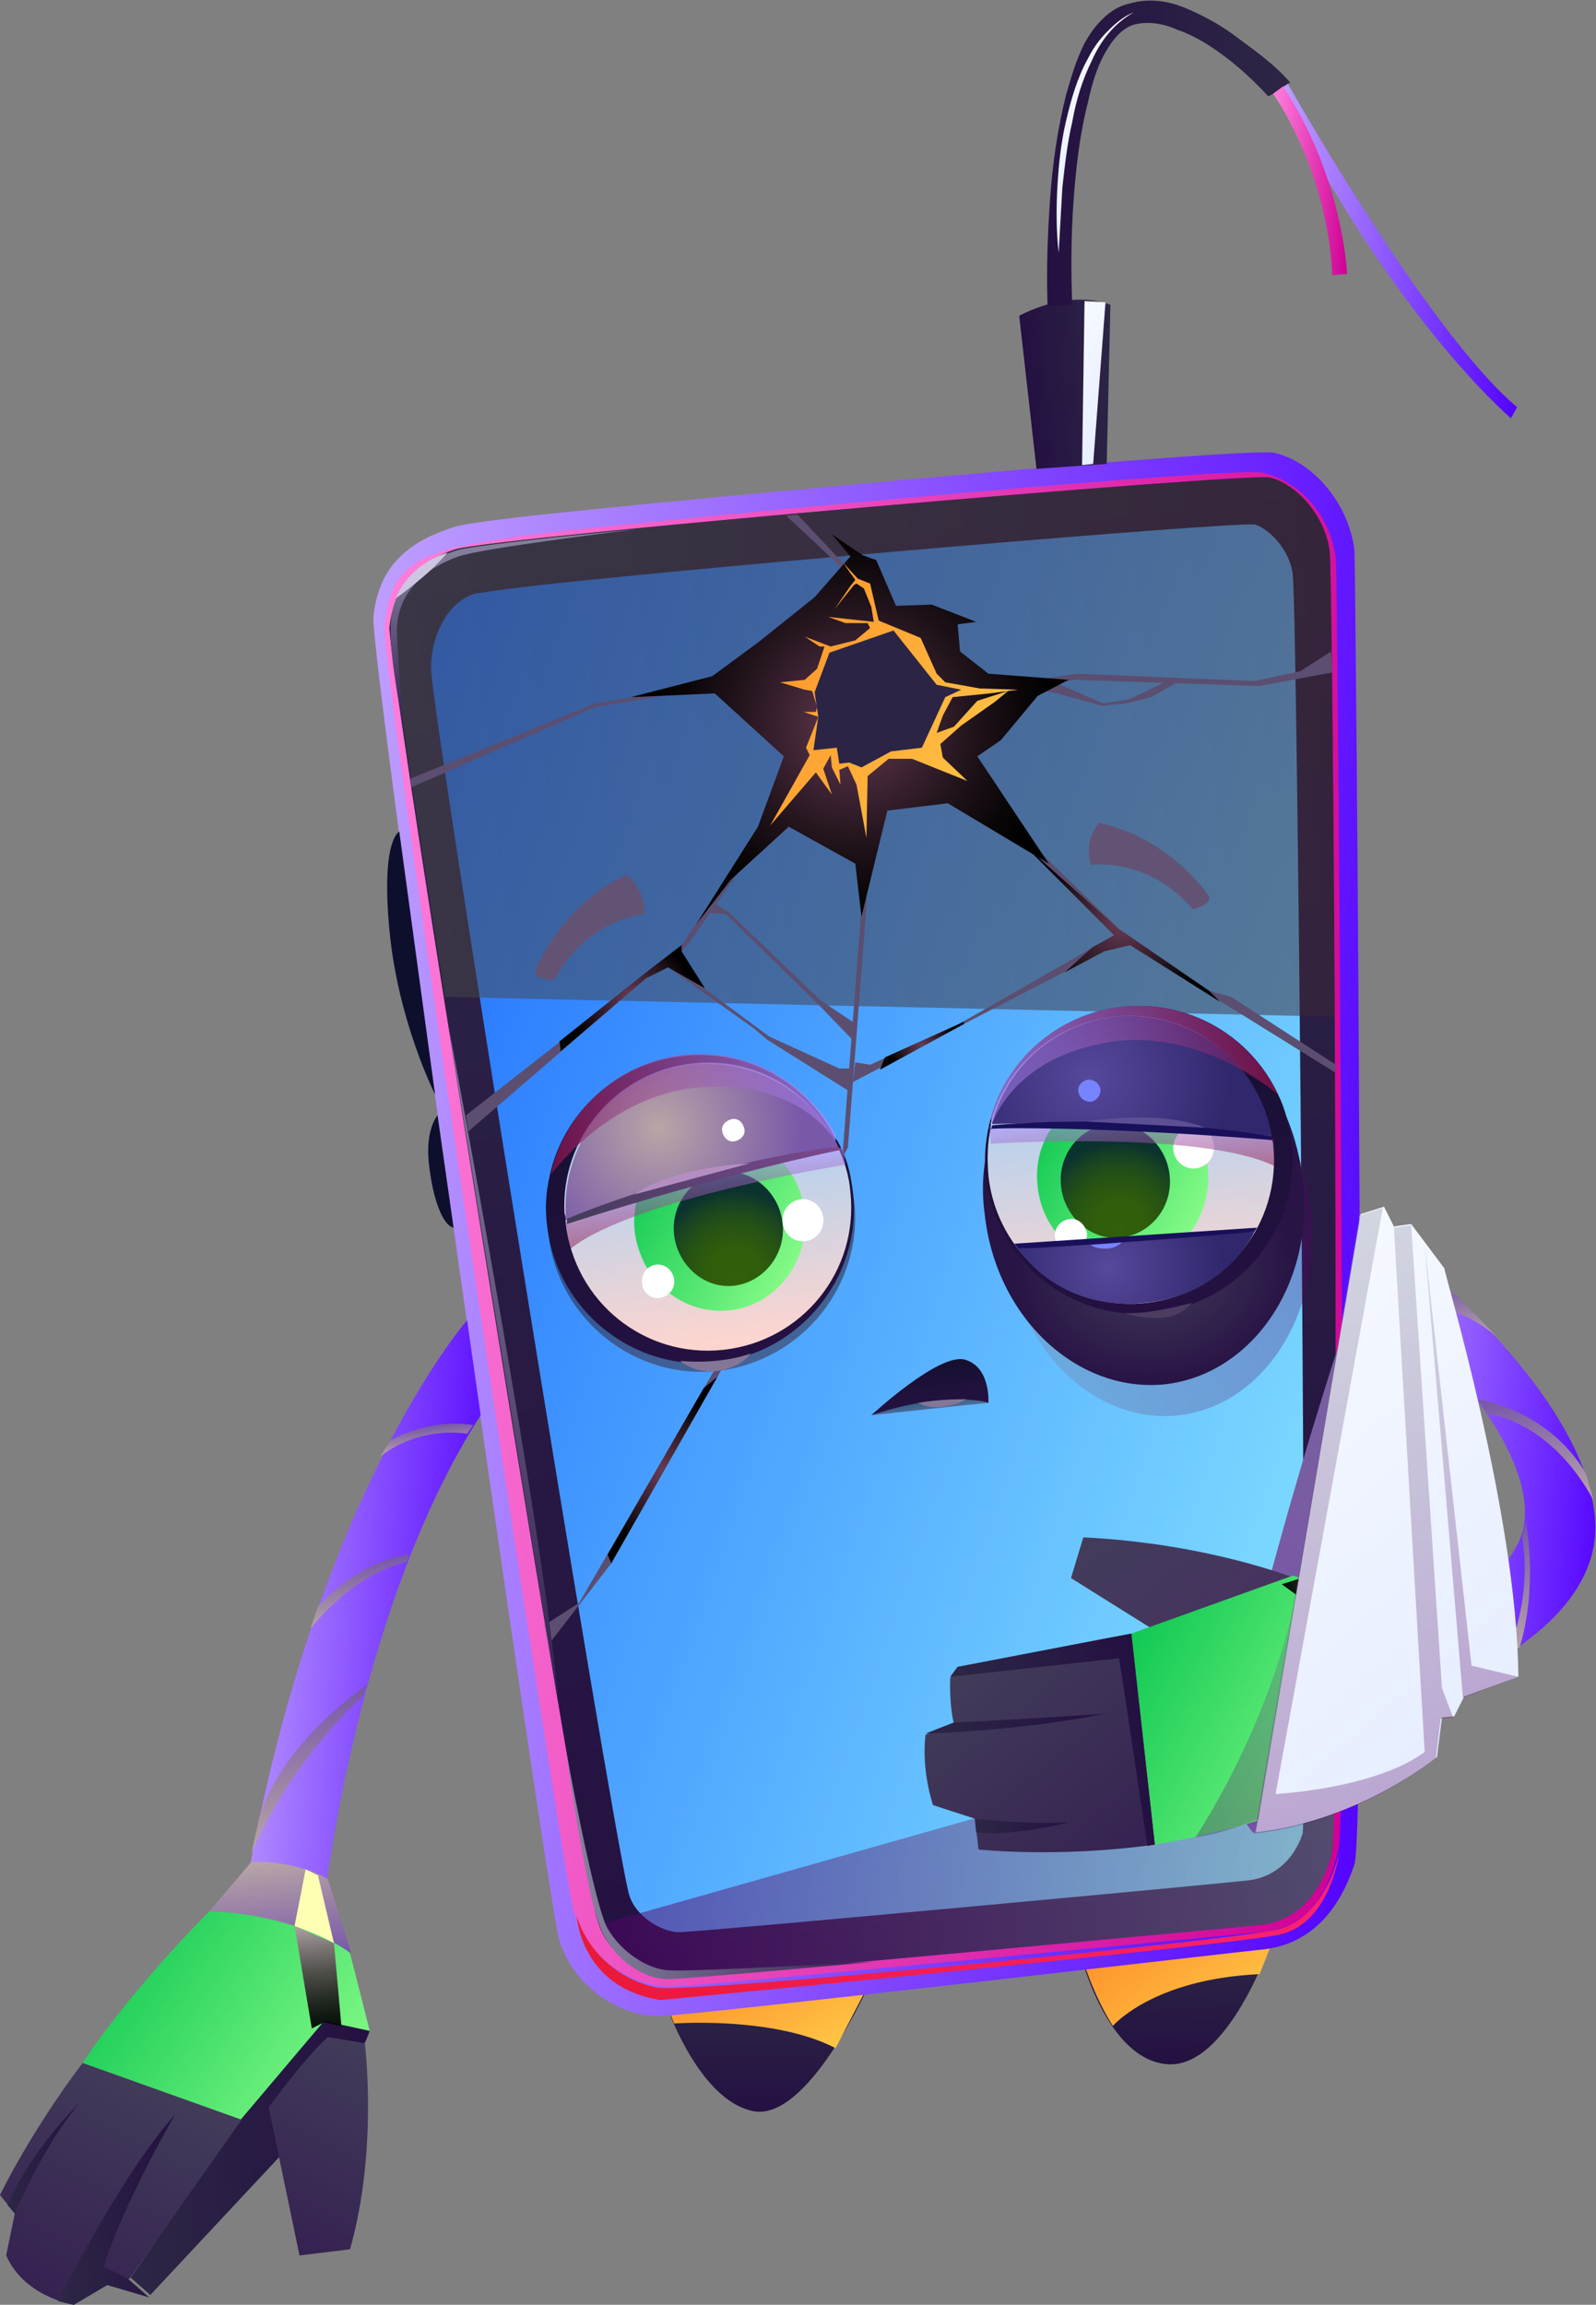 <svg width="230" height="332" viewBox="0 0 230 332" fill="none" xmlns="http://www.w3.org/2000/svg">
<rect x="0" y="0" width="230" height="332" fill="#808080" stroke="none"/>
<path fill-rule="evenodd" clip-rule="evenodd" d="M185.599 12.086C185.599 12.086 205.846 47.987 218.633 58.651L217.745 60.251C217.745 60.251 200.695 45.855 184.355 12.975L185.599 12.086Z" fill="url(#paint0_linear)"/>
<path fill-rule="evenodd" clip-rule="evenodd" d="M96.085 288.99C96.085 288.99 100.703 302.497 108.517 304.097C116.332 305.696 125.035 286.324 125.035 286.324L96.085 288.99Z" fill="url(#paint1_linear)"/>
<path fill-rule="evenodd" clip-rule="evenodd" d="M155.76 281.703C155.76 281.703 159.489 296.632 168.192 297.343C176.895 298.054 183.111 279.925 183.111 279.925L155.76 281.703Z" fill="url(#paint2_linear)"/>
<path fill-rule="evenodd" clip-rule="evenodd" d="M160.378 291.833C160.378 291.833 166.062 285.079 181.513 284.369L183.289 279.925L155.938 281.703C155.76 281.703 157.714 287.745 160.378 291.833Z" fill="url(#paint3_linear)"/>
<path fill-rule="evenodd" clip-rule="evenodd" d="M97.151 291.478C97.151 291.478 111.537 290.412 120.417 295.033L125.035 286.146L96.085 288.812L97.151 291.478Z" fill="url(#paint4_linear)"/>
<path fill-rule="evenodd" clip-rule="evenodd" d="M195.189 79.268C195.366 80.868 196.965 263.752 195.189 268.551C192.702 276.015 188.262 280.103 182.046 280.814C181.335 280.814 99.104 290.411 95.196 290.411C89.513 290.589 82.231 286.146 80.455 278.859C78.324 269.262 53.281 94.375 53.814 88.865C54.525 81.756 58.609 78.024 65.536 75.891C66.069 75.713 67.312 75.358 76.548 74.292C99.459 71.803 179.914 64.339 183.644 65.227C189.683 66.649 194.478 73.047 195.189 79.268Z" fill="url(#paint5_linear)"/>
<path fill-rule="evenodd" clip-rule="evenodd" d="M181.869 278.326C181.159 278.326 100.525 286.146 96.796 286.146C91.29 286.324 84.363 282.058 82.587 274.949C80.456 265.529 54.881 95.442 55.413 90.287C56.124 83.534 58.078 81.045 64.827 79.09C65.359 78.912 69.622 77.846 78.502 76.78C100.525 74.292 178.317 67.182 181.869 68.071C187.375 69.315 191.815 74.292 192.525 80.69C192.703 82.112 194.302 261.619 192.881 266.418C191.105 273.883 187.908 277.615 181.869 278.326Z" fill="url(#paint6_linear)"/>
<path fill-rule="evenodd" clip-rule="evenodd" d="M191.636 79.623C191.814 81.578 192.169 111.259 192.347 146.45C192.524 181.996 192.524 223.229 192.347 247.223C192.347 259.131 192.169 266.773 191.814 267.484C190.748 270.861 188.262 276.548 181.69 277.259C178.316 277.615 100.347 284.902 96.972 284.902C93.243 284.902 88.092 282.236 86.316 277.259C86.138 276.904 86.138 276.548 85.961 276.193C83.652 266.418 72.108 194.97 63.938 143.606C59.32 114.458 55.945 91.531 56.123 90.287C56.656 85.666 59.32 81.045 65.714 79.09C72.108 77.313 179.737 68.071 182.934 68.782C187.196 69.848 191.104 74.647 191.636 79.623Z" fill="url(#paint7_linear)"/>
<path fill-rule="evenodd" clip-rule="evenodd" d="M179.915 270.861C175.297 271.394 100.703 278.326 97.861 278.326C95.552 278.326 91.467 276.193 90.579 272.638C87.56 259.842 62.695 105.572 62.162 96.863C61.807 93.486 63.583 86.91 68.556 85.489C68.911 85.489 70.332 85.133 78.147 84.245C106.031 81.223 175.297 75.358 180.803 75.536C183.112 76.247 185.953 79.446 186.309 82.823C187.019 90.998 188.44 256.11 187.73 264.107C186.309 268.373 183.112 270.506 179.915 270.861Z" fill="url(#paint8_linear)"/>
<path opacity="0.5" fill-rule="evenodd" clip-rule="evenodd" d="M191.637 79.623C191.814 81.578 192.169 111.259 192.347 146.45L64.115 143.606C59.498 114.458 56.123 91.531 56.301 90.287C56.834 85.666 59.498 81.045 65.891 79.09C72.285 77.313 179.915 68.071 183.111 68.782C187.196 69.848 191.104 74.647 191.637 79.623Z" fill="url(#paint9_linear)"/>
<path fill-rule="evenodd" clip-rule="evenodd" d="M67.136 160.668L85.074 146.628L98.217 136.141L117.221 108.06L118.819 107.882L99.46 135.608L96.263 139.341L93.066 140.94L67.491 162.979L67.136 160.668Z" fill="url(#paint10_radial)"/>
<path fill-rule="evenodd" clip-rule="evenodd" d="M59.144 112.148L85.784 101.307L104.256 98.285H117.931L117.398 99.707L104.256 98.818L85.784 101.84L59.321 113.392L59.144 112.148Z" fill="url(#paint11_radial)"/>
<path fill-rule="evenodd" clip-rule="evenodd" d="M126.456 91.531L124.503 84.778L113.313 74.291L114.912 74.114L123.615 83.356L125.391 84.067V85.489L126.634 89.399L128.765 90.82L126.456 91.531Z" fill="url(#paint12_radial)"/>
<path fill-rule="evenodd" clip-rule="evenodd" d="M123.437 110.193L124.148 130.81L121.484 165.467L83.476 230.872L78.503 234.071L79.036 236.914L88.094 225.184L122.194 165.289L124.858 130.632L125.036 110.015L124.148 110.548L123.437 110.193Z" fill="url(#paint13_radial)"/>
<path fill-rule="evenodd" clip-rule="evenodd" d="M131.429 107.882L141.019 115.169L160.556 134.72L192.348 154.448L192.525 153.381L177.429 143.606L174.232 142.717L161.267 133.831L133.382 106.638L132.85 107.705L131.429 107.882Z" fill="url(#paint14_radial)"/>
<path fill-rule="evenodd" clip-rule="evenodd" d="M137.468 99.885H143.329L154.873 97.93L181.514 98.818L191.993 96.863L191.815 93.842L187.375 96.686L180.804 98.107L155.228 97.041L144.217 98.641L138.533 99.351L137.468 99.885Z" fill="url(#paint15_radial)"/>
<path fill-rule="evenodd" clip-rule="evenodd" d="M117.398 109.837L121.306 116.947L123.792 123.878L125.035 121.39L121.128 115.702L117.931 109.126L117.398 109.837Z" fill="url(#paint16_radial)"/>
<path fill-rule="evenodd" clip-rule="evenodd" d="M102.303 131.52L104.612 131.698L117.399 144.139L122.727 149.649L123.083 147.338L118.287 144.139L104.967 131.343L102.836 130.099L102.303 131.52Z" fill="url(#paint17_radial)"/>
<path fill-rule="evenodd" clip-rule="evenodd" d="M96.264 139.341L108.518 148.05L110.65 149.827L122.549 157.292L122.727 153.915H120.951L110.827 149.294L101.237 142.184L98.217 137.03L96.264 139.341Z" fill="url(#paint18_radial)"/>
<path fill-rule="evenodd" clip-rule="evenodd" d="M104.967 98.108L119.353 88.688L123.26 83.534L123.793 83.889L120.241 87.799L119.175 89.043L109.052 95.975L107.276 98.285L104.967 98.108Z" fill="url(#paint19_radial)"/>
<path fill-rule="evenodd" clip-rule="evenodd" d="M108.873 99.174L113.136 101.307L117.931 103.262L117.753 102.195L113.313 101.307L109.939 99.174H108.873Z" fill="url(#paint20_radial)"/>
<path fill-rule="evenodd" clip-rule="evenodd" d="M123.26 153.026L125.391 153.381L138.178 147.516L160.557 134.72L162.866 136.142L159.136 137.03L138.178 147.872L122.904 155.87L123.26 153.026Z" fill="url(#paint21_radial)"/>
<path fill-rule="evenodd" clip-rule="evenodd" d="M151.144 97.93L158.959 101.307L162.688 100.773L169.26 97.574L169.97 98.107L165.885 100.418L162.333 101.307L158.781 101.662L151.677 99.707L147.77 99.174L151.144 97.93Z" fill="url(#paint22_radial)"/>
<path fill-rule="evenodd" clip-rule="evenodd" d="M57.544 119.791C57.544 119.791 54.88 120.857 56.123 134.009C57.367 147.161 62.695 157.647 62.695 157.647L57.544 119.791Z" fill="#0D0F2D"/>
<path fill-rule="evenodd" clip-rule="evenodd" d="M63.05 160.668C63.05 160.668 61.274 162.623 61.807 167.6C62.34 172.576 63.76 176.486 65.359 176.842L63.05 160.668Z" fill="#0D0F2D"/>
<path fill-rule="evenodd" clip-rule="evenodd" d="M149.366 67.538L146.88 45.499C146.88 45.499 153.629 41.589 160.023 43.9L159.49 66.827L149.366 67.538Z" fill="url(#paint23_linear)"/>
<path d="M185.954 11.908C184.888 12.264 183.822 13.508 182.757 13.863C180.625 11.553 178.317 9.42 175.83 7.643C173.876 6.221 171.745 4.977 169.614 4.266C167.66 3.377 165.351 3.022 163.398 3.555C161.622 4.088 160.201 5.866 159.135 7.821C158.069 9.776 157.359 12.086 156.826 14.574C155.583 19.373 155.05 24.172 154.695 29.148C154.34 34.125 154.34 39.101 154.517 43.9L150.965 44.078C150.788 38.923 150.965 33.947 151.32 28.793C151.676 23.639 152.386 18.662 153.629 13.686C154.34 11.197 155.05 8.709 156.293 6.221C157.004 4.977 157.714 3.91 158.78 2.844C159.845 1.778 161.089 0.889 162.687 0.534C165.706 -0.355 168.548 0.178 171.035 1.245C173.521 2.311 175.83 3.555 177.961 5.155C180.803 7.287 183.467 9.065 185.954 11.908Z" fill="url(#paint24_linear)"/>
<path opacity="0.5" fill-rule="evenodd" clip-rule="evenodd" d="M192.347 247.223C192.347 259.131 192.17 266.773 191.814 267.484C190.749 270.861 188.262 276.548 181.691 277.259C178.316 277.615 100.347 284.901 96.973 284.901C93.243 284.901 88.093 282.236 86.316 277.259L192.347 247.223Z" fill="url(#paint25_linear)"/>
<path fill-rule="evenodd" clip-rule="evenodd" d="M77.259 139.518C77.259 139.518 80.811 130.454 90.225 126.011C90.225 126.011 92.889 127.61 92.889 131.698C92.889 131.698 84.719 132.231 79.924 141.118C79.924 141.118 76.549 141.296 77.259 139.518Z" fill="#625375"/>
<path fill-rule="evenodd" clip-rule="evenodd" d="M174.054 128.855C174.054 128.855 168.548 120.679 158.425 118.546C158.425 118.546 156.116 120.679 157.181 124.589C157.181 124.589 165.351 123.345 171.923 130.988C171.745 130.988 175.12 130.277 174.054 128.855Z" fill="#625375"/>
<path opacity="0.5" fill-rule="evenodd" clip-rule="evenodd" d="M123.082 172.932C124.503 185.017 115.622 196.037 103.545 197.459C91.468 198.88 80.456 189.994 79.035 177.908C78.68 175.42 78.858 172.932 79.391 170.621C81.344 161.557 88.981 154.448 98.572 153.382C107.808 152.315 116.333 157.114 120.418 164.934C121.838 167.422 122.727 170.088 123.082 172.932Z" fill="url(#paint26_linear)"/>
<path fill-rule="evenodd" clip-rule="evenodd" d="M122.904 171.688C124.325 183.773 115.445 194.793 103.367 196.214C91.29 197.636 80.278 188.75 78.858 176.664C78.502 174.176 78.68 171.688 79.213 169.377C81.166 160.313 88.804 153.204 98.394 152.137C107.63 151.071 116.155 155.87 120.24 163.69C121.838 166 122.549 168.666 122.904 171.688Z" fill="url(#paint27_linear)"/>
<path fill-rule="evenodd" clip-rule="evenodd" d="M122.549 171.687C123.792 183.062 115.622 193.193 104.256 194.437C92.889 195.681 82.765 187.505 81.522 176.131C81.522 175.597 81.522 175.242 81.344 174.709C80.812 163.867 88.804 154.448 99.638 153.203C108.696 152.137 116.866 157.114 120.595 164.934C121.661 167.066 122.372 169.377 122.549 171.687Z" fill="url(#paint28_linear)"/>
<path fill-rule="evenodd" clip-rule="evenodd" d="M115.977 174.709C116.687 181.64 111.892 188.039 105.143 188.75C98.394 189.46 92.355 184.484 91.467 177.375C90.757 170.443 95.552 164.045 102.301 163.334C109.228 162.623 115.266 167.777 115.977 174.709Z" fill="url(#paint29_linear)"/>
<path fill-rule="evenodd" clip-rule="evenodd" d="M112.78 176.131C113.313 180.574 110.116 184.662 105.854 185.195C101.591 185.728 97.684 182.352 97.151 177.908C96.618 173.465 99.815 169.377 104.078 168.844C108.34 168.311 112.247 171.688 112.78 176.131Z" fill="url(#paint30_radial)"/>
<path fill-rule="evenodd" clip-rule="evenodd" d="M118.642 175.42C118.82 177.019 117.754 178.619 115.978 178.797C114.379 178.974 112.959 177.73 112.781 176.131C112.603 174.531 113.669 172.931 115.445 172.754C117.044 172.576 118.464 173.82 118.642 175.42Z" fill="white"/>
<path fill-rule="evenodd" clip-rule="evenodd" d="M97.151 184.306C97.329 185.551 96.441 186.795 95.02 186.972C93.777 187.15 92.533 186.084 92.533 184.84C92.356 183.596 93.244 182.351 94.487 182.174C95.908 181.996 96.974 183.062 97.151 184.306Z" fill="white"/>
<path opacity="0.5" fill-rule="evenodd" clip-rule="evenodd" d="M120.418 163.512V164.401C120.418 164.401 115.622 155.87 101.769 156.581C88.448 157.114 79.923 168.488 79.391 169.199C81.344 160.135 88.981 153.026 98.572 151.96C107.808 151.071 116.333 155.87 120.418 163.512Z" fill="url(#paint31_linear)"/>
<path fill-rule="evenodd" clip-rule="evenodd" d="M98.039 196.037C98.039 196.037 100.17 197.992 103.545 197.458C106.919 196.925 108.163 194.97 108.163 194.97C108.163 194.97 104.255 196.57 98.039 196.037Z" fill="#847696"/>
<path opacity="0.5" fill-rule="evenodd" clip-rule="evenodd" d="M142.263 170.799C143.684 182.884 154.518 191.771 166.773 190.349C178.85 188.927 187.731 178.086 186.31 165.822C185.954 163.334 185.422 161.024 184.356 158.891C180.449 150.538 171.568 145.206 161.8 146.272C152.564 147.338 145.283 153.914 142.974 162.268C142.086 165.111 141.908 167.955 142.263 170.799Z" fill="url(#paint32_linear)"/>
<path opacity="0.3" fill-rule="evenodd" clip-rule="evenodd" d="M144.927 179.33C146.525 194.259 157.714 205.279 169.969 203.857C182.046 202.435 190.571 189.283 188.973 174.354C188.618 171.332 187.907 168.488 186.842 165.822C182.757 155.514 173.699 148.76 163.93 149.827C154.695 150.893 147.591 158.713 145.459 169.022C144.749 172.398 144.571 175.775 144.927 179.33Z" fill="url(#paint33_linear)"/>
<path fill-rule="evenodd" clip-rule="evenodd" d="M141.908 174.887C143.506 189.816 155.228 200.658 167.838 199.413C180.448 197.992 189.506 184.84 187.73 169.91C187.375 166.889 186.665 164.045 185.599 161.379C181.336 151.071 171.923 144.495 161.8 145.561C152.209 146.628 144.75 154.448 142.441 164.756C141.73 167.777 141.375 171.154 141.908 174.887Z" fill="url(#paint34_radial)"/>
<path fill-rule="evenodd" clip-rule="evenodd" d="M142.086 169.555C143.506 181.64 154.34 190.527 166.595 189.105C178.673 187.683 187.553 176.842 186.132 164.578C185.777 162.09 185.244 159.78 184.178 157.647C180.271 149.293 171.391 143.962 161.622 145.028C152.387 146.094 145.105 152.67 142.796 161.024C142.086 163.69 141.73 166.533 142.086 169.555Z" fill="url(#paint35_linear)"/>
<path fill-rule="evenodd" clip-rule="evenodd" d="M183.468 164.934C184.711 176.308 176.542 186.439 165.175 187.683C153.808 188.927 143.684 180.752 142.441 169.377C142.264 167.066 142.264 164.578 142.796 162.445C142.796 162.268 142.796 162.268 142.796 162.09C142.796 161.912 142.796 161.912 142.796 161.734C144.928 153.737 151.677 147.516 160.557 146.45C171.391 145.205 181.337 152.848 183.113 163.512C183.113 163.689 183.113 163.867 183.113 164.045C183.468 164.4 183.468 164.756 183.468 164.934Z" fill="url(#paint36_linear)"/>
<path fill-rule="evenodd" clip-rule="evenodd" d="M149.545 170.976C150.256 177.908 156.472 183.062 163.221 182.351C169.97 181.64 174.765 175.242 174.055 168.31C173.344 161.379 167.128 156.225 160.379 156.936C153.63 157.824 148.657 164.045 149.545 170.976Z" fill="url(#paint37_linear)"/>
<path fill-rule="evenodd" clip-rule="evenodd" d="M152.919 170.977C153.452 175.42 157.359 178.797 161.622 178.264C165.885 177.73 169.081 173.82 168.549 169.199C168.016 164.756 164.108 161.379 159.846 161.912C155.406 162.446 152.386 166.533 152.919 170.977Z" fill="url(#paint38_radial)"/>
<path fill-rule="evenodd" clip-rule="evenodd" d="M169.082 165.645C169.26 167.244 170.681 168.488 172.279 168.311C173.878 168.133 175.121 166.711 174.943 164.934C174.766 163.334 173.345 162.09 171.746 162.268C170.148 162.446 168.905 164.045 169.082 165.645Z" fill="white"/>
<path fill-rule="evenodd" clip-rule="evenodd" d="M152.031 178.264C152.209 179.508 153.275 180.574 154.518 180.396C155.761 180.219 156.649 179.152 156.649 177.73C156.471 176.486 155.406 175.42 154.163 175.598C152.742 175.775 151.854 177.019 152.031 178.264Z" fill="white"/>
<path opacity="0.5" fill-rule="evenodd" clip-rule="evenodd" d="M142.796 161.024L142.974 161.912C142.974 161.912 145.815 152.493 159.491 150.182C172.634 147.872 183.468 157.114 184.178 157.647C180.271 149.293 171.39 143.962 161.622 145.028C152.387 146.094 145.105 152.67 142.796 161.024Z" fill="url(#paint39_linear)"/>
<path fill-rule="evenodd" clip-rule="evenodd" d="M162.155 189.105C162.155 189.105 164.109 189.994 167.128 189.816C170.148 189.816 171.746 187.683 171.746 187.683C171.746 187.683 165.175 189.46 162.155 189.105Z" fill="#4C3C60"/>
<path d="M152.564 36.435C152.209 33.236 152.209 30.036 152.386 26.837C152.564 23.638 152.919 20.439 153.629 17.418C154.34 14.396 155.228 11.197 156.826 8.353C157.537 6.932 158.425 5.687 159.668 4.443C160.734 3.377 161.977 2.311 163.398 1.777C160.556 3.377 158.602 5.865 157.359 8.709C155.938 11.553 155.05 14.574 154.517 17.595C153.807 20.617 153.452 23.816 153.097 27.015C152.919 30.036 152.741 33.236 152.564 36.435Z" fill="url(#paint40_linear)"/>
<path fill-rule="evenodd" clip-rule="evenodd" d="M156.294 43.366L155.938 67.004L157.537 66.827L159.313 43.544L156.294 43.366Z" fill="url(#paint41_linear)"/>
<path fill-rule="evenodd" clip-rule="evenodd" d="M64.648 147.872C64.648 147.872 79.034 224.296 80.455 245.445L64.648 147.872Z" fill="url(#paint42_linear)"/>
<path fill-rule="evenodd" clip-rule="evenodd" d="M58.078 104.328C58.078 104.328 57.19 93.131 57.19 90.643C57.367 84.422 62.518 81.401 66.07 80.157C69.622 78.912 91.645 76.247 91.645 76.247C91.645 76.247 68.912 78.379 65.892 79.268C62.518 80.334 56.301 83 56.301 90.465C56.124 94.908 58.078 104.328 58.078 104.328Z" fill="url(#paint43_linear)"/>
<path fill-rule="evenodd" clip-rule="evenodd" d="M57.012 86.2C57.012 86.2 61.63 83 64.471 79.624C64.471 79.624 59.321 80.868 57.012 86.2Z" fill="#CDC6E0"/>
<path fill-rule="evenodd" clip-rule="evenodd" d="M81.522 251.844C81.522 251.844 85.606 274.415 87.56 277.792C89.514 281.169 93.421 283.835 96.796 283.835C100.17 284.013 125.923 282.591 125.923 282.591C125.923 282.591 99.282 285.079 96.085 285.079C92.888 285.079 88.448 282.413 86.495 277.615C84.363 272.46 81.522 251.844 81.522 251.844Z" fill="url(#paint44_linear)"/>
<path fill-rule="evenodd" clip-rule="evenodd" d="M83.12 276.015C83.12 276.015 83.653 286.324 95.197 288.101C95.197 288.101 176.896 280.281 184.356 278.681C191.815 277.082 193.058 266.596 193.058 266.596C193.058 266.596 191.282 276.193 184 277.97C177.251 279.57 100.703 287.035 94.842 286.324C88.981 285.257 84.541 280.814 83.12 276.015Z" fill="url(#paint45_linear)"/>
<path fill-rule="evenodd" clip-rule="evenodd" d="M120.773 165.112C116.333 165.822 98.395 169.199 81.522 175.775C81.522 175.42 81.522 175.064 81.522 174.887C80.989 164.045 88.982 154.625 99.816 153.381C108.696 152.493 117.043 157.291 120.773 165.112Z" fill="url(#paint46_radial)"/>
<path opacity="0.5" fill-rule="evenodd" clip-rule="evenodd" d="M120.417 163.512V164.401C120.417 164.401 115.621 155.87 101.768 156.58C88.448 157.114 79.922 168.488 79.39 169.199C81.343 160.135 88.98 153.026 98.571 151.959C107.807 150.893 116.332 155.87 120.417 163.512Z" fill="url(#paint47_linear)"/>
<path opacity="0.5" fill-rule="evenodd" clip-rule="evenodd" d="M121.838 167.777C121.838 167.777 91.467 172.576 82.232 179.863C81.877 178.441 81.699 177.197 81.522 176.131C81.522 176.131 106.564 167.066 121.483 165.289L121.838 167.777Z" fill="url(#paint48_linear)"/>
<path fill-rule="evenodd" clip-rule="evenodd" d="M120.773 165.111L121.128 165.645C121.128 165.645 105.676 168.666 81.7 176.308V175.597C81.522 175.597 98.927 168.133 120.773 165.111Z" fill="url(#paint49_linear)"/>
<path fill-rule="evenodd" clip-rule="evenodd" d="M107.984 167.6C107.984 167.6 97.328 167.955 91.467 172.043L107.984 167.6Z" fill="#B48EC1"/>
<path fill-rule="evenodd" clip-rule="evenodd" d="M107.274 162.623C107.452 163.512 106.741 164.223 105.853 164.4C104.965 164.578 104.255 163.867 104.077 162.979C103.9 162.09 104.61 161.379 105.498 161.201C106.386 161.024 107.097 161.734 107.274 162.623Z" fill="white"/>
<path fill-rule="evenodd" clip-rule="evenodd" d="M183.289 163.69C164.463 160.846 145.814 161.912 142.973 161.912C142.973 161.912 142.973 161.912 142.973 161.735C145.104 153.737 151.853 147.516 160.733 146.45C171.567 145.383 181.513 153.026 183.289 163.69Z" fill="url(#paint50_radial)"/>
<path opacity="0.5" fill-rule="evenodd" clip-rule="evenodd" d="M142.796 161.024L142.974 161.912C142.974 161.912 145.815 152.493 159.491 150.182C172.634 147.872 183.468 157.114 184.178 157.647C180.093 149.293 171.213 143.962 161.622 145.028C152.387 146.094 145.105 152.67 142.796 161.024Z" fill="url(#paint51_linear)"/>
<path opacity="0.5" fill-rule="evenodd" clip-rule="evenodd" d="M142.796 164.756C142.796 164.756 172.989 162.801 183.645 167.955C183.645 166.356 183.645 165.467 183.468 164.045C183.468 164.045 157.715 160.668 142.618 162.268L142.796 164.756Z" fill="url(#paint52_linear)"/>
<path fill-rule="evenodd" clip-rule="evenodd" d="M183.29 164.223C159.136 162.268 143.506 162.446 142.796 162.623L142.974 162.268V162.09C162.155 160.49 179.205 162.979 183.29 163.69C183.29 163.867 183.29 164.045 183.29 164.223Z" fill="#19105B"/>
<path fill-rule="evenodd" clip-rule="evenodd" d="M180.803 264.107C180.803 264.107 174.409 260.553 181.158 234.249C189.15 202.968 199.096 175.42 199.096 175.42L180.803 264.107Z" fill="url(#paint53_linear)"/>
<path fill-rule="evenodd" clip-rule="evenodd" d="M156.648 161.557C156.648 161.557 166.95 159.78 173.699 162.446L156.648 161.557Z" fill="#5C5095"/>
<path fill-rule="evenodd" clip-rule="evenodd" d="M155.405 157.291C155.583 158.18 156.293 158.713 157.181 158.713C158.069 158.536 158.602 157.825 158.602 156.936C158.425 156.047 157.714 155.514 156.826 155.514C155.938 155.692 155.228 156.403 155.405 157.291Z" fill="#7784FF"/>
<path fill-rule="evenodd" clip-rule="evenodd" d="M146.702 179.863L180.803 177.375C180.803 177.375 176.718 186.617 164.818 187.683C152.386 188.927 146.702 179.863 146.702 179.863Z" fill="url(#paint54_radial)"/>
<path fill-rule="evenodd" clip-rule="evenodd" d="M146.703 179.863L146.17 179.152L181.158 176.842L180.803 177.375C180.803 177.553 153.629 179.685 146.703 179.863Z" fill="#19105B"/>
<path fill-rule="evenodd" clip-rule="evenodd" d="M157.182 179.33C157.182 179.33 157.714 179.863 159.313 179.863C160.911 179.863 161.622 178.975 161.622 178.975L157.182 179.33Z" fill="#7784FF"/>
<path opacity="0.5" fill-rule="evenodd" clip-rule="evenodd" d="M125.567 203.857C125.567 203.857 140.309 202.257 142.44 202.079C142.44 202.079 134.981 199.769 125.567 203.857Z" fill="url(#paint55_linear)"/>
<path fill-rule="evenodd" clip-rule="evenodd" d="M125.567 203.857C125.567 203.857 135.336 194.792 139.065 195.859C142.795 196.925 142.44 202.079 142.44 202.079C142.44 202.079 136.757 200.124 125.567 203.857Z" fill="url(#paint56_linear)"/>
<path fill-rule="evenodd" clip-rule="evenodd" d="M151.142 124.411L136.578 115.703L127.876 116.769L124.146 132.054L123.258 124.411L113.667 119.08L105.32 126.722L100.347 133.12L109.227 119.08L112.957 108.949L103.011 99.885L90.934 100.418L102.656 97.397L109.405 92.42L117.397 86.022L122.547 80.157L119.883 76.957L124.324 79.979L126.277 80.69L129.119 87.266L134.269 87.088L140.663 89.576L137.999 89.932L138.354 93.842L142.439 97.041L153.984 97.93L149.544 100.24L144.215 106.638L140.841 108.949L151.142 124.411Z" fill="url(#paint57_radial)"/>
<path fill-rule="evenodd" clip-rule="evenodd" d="M132.316 202.08C132.316 202.08 133.737 202.968 136.046 202.613C138.355 202.257 139.243 201.546 139.243 201.546C139.243 201.546 135.513 201.546 132.316 202.08Z" fill="#847696"/>
<path fill-rule="evenodd" clip-rule="evenodd" d="M195.9 175.064C195.9 175.064 227.514 197.458 229.823 218.253C231.599 234.604 207.622 243.135 207.622 243.135L206.557 233.538C206.557 233.538 218.989 226.784 219.7 219.142C220.765 208.655 207.8 193.726 195.9 185.195V175.064Z" fill="url(#paint58_linear)"/>
<path fill-rule="evenodd" clip-rule="evenodd" d="M206.734 233.538L196.077 230.694C196.077 230.694 199.807 243.846 199.096 253.088L207.799 243.135C207.622 243.135 207.977 236.026 206.734 233.538Z" fill="url(#paint59_linear)"/>
<path fill-rule="evenodd" clip-rule="evenodd" d="M187.019 227.495C187.019 227.495 174.409 222.341 156.116 221.452L154.34 227.317L165.707 234.426L187.019 227.495Z" fill="url(#paint60_linear)"/>
<path fill-rule="evenodd" clip-rule="evenodd" d="M196.078 230.694C196.078 230.694 190.572 228.206 186.309 226.961L163.043 235.315L166.417 265.707C166.417 265.707 187.02 262.685 198.919 254.154C198.919 254.154 200.163 241.18 196.078 230.694Z" fill="url(#paint61_linear)"/>
<path fill-rule="evenodd" clip-rule="evenodd" d="M163.043 235.315L138 240.114L136.935 241.713C136.935 241.713 136.757 245.446 137.467 248.289L133.383 249.889C133.383 249.889 132.672 254.332 134.448 260.019L140.487 261.974L141.02 266.418C141.02 266.418 152.564 267.662 166.417 265.707L163.043 235.315Z" fill="url(#paint62_linear)"/>
<path fill-rule="evenodd" clip-rule="evenodd" d="M163.042 235.315L160.2 235.848L137.999 240.114L136.934 241.535L161.266 238.87L162.154 244.557L165.351 265.885L166.416 265.707L163.042 235.315Z" fill="url(#paint63_linear)"/>
<path fill-rule="evenodd" clip-rule="evenodd" d="M133.382 249.711C133.382 249.711 147.058 249.356 159.135 246.868C159.135 246.868 143.15 247.934 137.467 248.112L133.382 249.711Z" fill="url(#paint64_linear)"/>
<path fill-rule="evenodd" clip-rule="evenodd" d="M140.486 261.975C140.486 261.975 148.301 262.863 153.984 262.508C153.984 262.508 145.637 264.641 140.664 263.93L140.486 261.975Z" fill="url(#paint65_linear)"/>
<path fill-rule="evenodd" clip-rule="evenodd" d="M196.788 232.649L207.267 234.959C207.267 234.959 207.8 236.559 207.8 238.514L198.387 237.981L196.788 232.649Z" fill="#FFFFB3"/>
<path opacity="0.93" fill-rule="evenodd" clip-rule="evenodd" d="M184.71 228.206L198.208 237.981L196.787 232.649L188.617 226.961L184.71 228.206Z" fill="url(#paint66_linear)"/>
<path fill-rule="evenodd" clip-rule="evenodd" d="M219.344 221.452C219.344 221.452 221.12 229.45 217.035 238.514L218.989 237.27C218.989 237.27 221.653 229.805 219.877 219.142L219.344 221.452Z" fill="url(#paint67_linear)"/>
<path fill-rule="evenodd" clip-rule="evenodd" d="M214.371 203.679C214.371 203.679 223.251 204.39 229.645 216.12L228.58 212.388C228.58 212.388 224.495 203.857 212.95 201.546L214.371 203.679Z" fill="url(#paint68_linear)"/>
<path fill-rule="evenodd" clip-rule="evenodd" d="M199.63 187.861C199.63 187.861 207.978 186.084 215.615 192.482L209.931 186.617C209.931 186.617 206.202 184.484 197.499 186.084L199.63 187.861Z" fill="url(#paint69_linear)"/>
<path fill-rule="evenodd" clip-rule="evenodd" d="M218.811 241.536L210.996 244.379L209.575 247.223L207.799 247.401L207.089 253.088C207.089 253.088 195.899 262.33 180.98 263.93L196.077 174.887L199.452 173.82L200.872 176.664L203.359 176.309L205.49 179.152L208.154 182.707C207.977 182.885 218.633 217.897 218.811 241.536Z" fill="url(#paint70_linear)"/>
<path fill-rule="evenodd" clip-rule="evenodd" d="M67.313 190.171C67.313 190.171 45.112 215.587 35.344 272.638L46.533 275.126C46.533 275.126 51.151 231.938 69.266 203.857L67.313 190.171Z" fill="url(#paint71_linear)"/>
<path fill-rule="evenodd" clip-rule="evenodd" d="M30.193 275.304L36.232 268.195C36.232 268.195 42.271 267.839 47.244 270.683L50.618 281.347C50.618 281.347 37.298 276.548 30.193 275.304Z" fill="url(#paint72_linear)"/>
<path fill-rule="evenodd" clip-rule="evenodd" d="M30.193 275.304C30.193 275.304 19.359 285.968 11.899 297.165L36.764 306.052L39.606 311.383C39.606 311.383 48.664 301.786 53.282 292.544L50.44 281.347C50.618 281.347 43.513 275.837 30.193 275.304Z" fill="url(#paint73_linear)"/>
<path fill-rule="evenodd" clip-rule="evenodd" d="M53.282 292.544L46.71 291.122L33.923 306.229L18.826 328.09L21.668 330.578L39.784 311.206C39.606 311.383 50.618 300.186 53.282 292.544Z" fill="url(#paint74_linear)"/>
<path fill-rule="evenodd" clip-rule="evenodd" d="M38.719 303.563C38.719 303.563 43.869 296.454 47.244 293.433L52.572 294.321C52.572 294.321 54.526 309.606 50.441 324.002L43.159 324.891L38.719 303.563Z" fill="url(#paint75_linear)"/>
<path d="M111.004 118.901L117.575 111.259L119.884 114.458L118.641 110.726L119.707 108.771L119.884 110.548L121.127 113.036L120.95 110.904L122.193 110.37L123.436 113.036L124.857 120.679L125.035 111.792L128.054 109.304H131.429L139.421 112.503L135.869 109.126L135.514 107.171L138.533 104.505L143.328 101.128L145.282 99.529L140.842 100.951L137.467 104.683L134.981 105.572L135.869 103.083L137.29 100.418L142.618 99.884L146.703 99.351L141.197 99.173L136.224 98.285L134.981 97.041L132.672 91.886L126.633 89.398L125.39 84.066L123.614 83.355L121.483 81.045L123.259 83.533L122.548 84.422L120.239 87.799L123.081 84.244L123.436 84.066L124.502 84.777L125.568 87.443L125.923 89.576L119.351 88.865L121.838 89.754H125.035L125.39 90.465L123.259 92.242L119.707 93.131L115.977 91.709L118.108 93.131H118.819L117.753 96.33L115.977 97.929L112.425 98.285L115.977 99.351L117.043 99.529L117.753 101.839L117.575 102.55H115.799L117.931 103.261L116.154 107.704L116.687 108.771L111.004 118.901Z" fill="url(#paint76_linear)"/>
<path fill-rule="evenodd" clip-rule="evenodd" d="M18.649 328.268L14.031 327.912L10.656 332C10.656 332 3.552 330.934 0.888 324.891L2.131 318.848L0 316.182C0 316.182 4.263 307.296 11.9 297.165L34.811 305.341L18.649 328.268Z" fill="url(#paint77_linear)"/>
<path fill-rule="evenodd" clip-rule="evenodd" d="M21.489 330.934L15.451 329.157L10.656 332L8.347 331.467C8.347 331.467 17.582 312.983 25.219 304.63C25.219 304.63 18.115 316.716 14.918 326.491L18.47 328.268L21.489 330.934Z" fill="url(#paint78_linear)"/>
<path fill-rule="evenodd" clip-rule="evenodd" d="M2.131 318.848C2.131 318.848 6.394 308.718 11.544 302.853C11.544 302.853 4.618 309.429 1.065 317.604L2.131 318.848Z" fill="url(#paint79_linear)"/>
<path fill-rule="evenodd" clip-rule="evenodd" d="M44.047 269.261L42.448 277.437C42.448 277.437 46.888 279.036 48.132 279.925L45.823 270.15L44.047 269.261Z" fill="#FFFFB3"/>
<path opacity="0.93" fill-rule="evenodd" clip-rule="evenodd" d="M44.935 292.189L42.448 277.437L48.132 279.925L49.197 291.833L46.711 291.3L44.935 292.189Z" fill="url(#paint80_linear)"/>
<path fill-rule="evenodd" clip-rule="evenodd" d="M37.297 262.152C37.297 262.152 39.073 252.733 52.926 242.602L52.394 244.202C52.394 244.202 42.092 253.266 36.231 266.951L37.297 262.152Z" fill="url(#paint81_linear)"/>
<path fill-rule="evenodd" clip-rule="evenodd" d="M44.756 234.604C44.756 234.604 50.617 226.784 58.609 225.007L58.964 223.94C58.964 223.94 52.748 224.118 45.822 231.405L44.756 234.604Z" fill="url(#paint82_linear)"/>
<path fill-rule="evenodd" clip-rule="evenodd" d="M56.124 207.589C56.124 207.589 61.452 204.212 68.201 205.279L67.313 206.523C67.313 206.523 60.742 205.279 54.881 209.722L56.124 207.589Z" fill="url(#paint83_linear)"/>
<path d="M128.764 90.82L119.529 94.019L117.397 99.707L117.93 103.261L117.22 108.06L120.594 107.705L120.949 110.015L122.37 109.837L124.146 110.548L128.409 108.238L132.849 107.705L136.224 100.418L138.532 99.351L134.98 98.64L128.764 90.82Z" fill="#2B2445"/>
<path d="M80.811 151.426L80.634 150.005L92.889 140.229L98.217 136.142V137.03L101.591 142.362L96.263 139.341L93.066 140.94L80.811 151.426Z" fill="url(#paint84_radial)"/>
<path d="M88.093 225.184L87.561 223.94L101.414 199.947L103.368 198.347L88.093 225.184Z" fill="url(#paint85_radial)"/>
<path d="M127.521 152.315L126.811 154.092L138.888 147.516V147.161L138.177 147.516L127.521 152.315Z" fill="url(#paint86_radial)"/>
<path opacity="0.3" fill-rule="evenodd" clip-rule="evenodd" d="M207.8 243.135L209.398 247.401L207.622 247.578L206.912 253.266C206.912 253.266 195.723 262.508 180.804 264.107L195.9 175.064L199.275 173.998L183.823 258.42C183.823 258.42 198.032 257.709 205.313 252.377L200.873 176.842L203.36 176.486L207.8 243.135Z" fill="url(#paint87_linear)"/>
<path opacity="0.3" fill-rule="evenodd" clip-rule="evenodd" d="M218.811 241.536L210.818 244.557L205.312 179.33L212.062 239.936L218.811 241.536Z" fill="url(#paint88_linear)"/>
<path opacity="0.3" fill-rule="evenodd" clip-rule="evenodd" d="M172.278 264.64C172.278 264.64 183.645 247.934 187.197 227.495L181.336 262.152C181.159 261.974 176.008 264.285 172.278 264.64Z" fill="url(#paint89_linear)"/>
<path d="M147.413 121.568L160.556 134.72L157.359 136.497L153.452 140.052L159.135 137.03L162.865 136.142L175.83 144.317L174.232 142.718L161.266 133.831L147.413 121.568Z" fill="url(#paint90_radial)"/>
<path fill-rule="evenodd" clip-rule="evenodd" d="M183.468 13.508C183.468 13.508 191.282 24.349 191.993 39.634L194.124 39.456C194.124 39.456 193.591 25.593 184.889 12.441L183.468 13.508Z" fill="url(#paint91_linear)"/>
<defs>
<linearGradient id="paint0_linear" x1="184.355" y1="12.086" x2="223.513" y2="16.448" gradientUnits="userSpaceOnUse">
<stop stop-color="#BFA0FF"/>
<stop offset="1" stop-color="#5302FF"/>
</linearGradient>
<linearGradient id="paint1_linear" x1="110.608" y1="304.135" x2="110.472" y2="286.401" gradientUnits="userSpaceOnUse">
<stop offset="0.006" stop-color="#241142"/>
<stop offset="0.995" stop-color="#2D2645"/>
</linearGradient>
<linearGradient id="paint2_linear" x1="168.756" y1="297.277" x2="169.552" y2="279.263" gradientUnits="userSpaceOnUse">
<stop offset="0.006" stop-color="#241142"/>
<stop offset="0.995" stop-color="#2D2645"/>
</linearGradient>
<linearGradient id="paint3_linear" x1="155.234" y1="279.925" x2="171.5" y2="300.953" gradientUnits="userSpaceOnUse">
<stop stop-color="#FE8E27"/>
<stop offset="1" stop-color="#FFCC4A"/>
</linearGradient>
<linearGradient id="paint4_linear" x1="95.352" y1="286.146" x2="105.898" y2="305.474" gradientUnits="userSpaceOnUse">
<stop stop-color="#FE8E27"/>
<stop offset="1" stop-color="#FFCC4A"/>
</linearGradient>
<linearGradient id="paint5_linear" x1="53.806" y1="65.154" x2="216.69" y2="81.252" gradientUnits="userSpaceOnUse">
<stop stop-color="#BFA0FF"/>
<stop offset="1" stop-color="#5302FF"/>
</linearGradient>
<linearGradient id="paint6_linear" x1="55.405" y1="67.995" x2="213.524" y2="83.659" gradientUnits="userSpaceOnUse">
<stop stop-color="#FF80DB"/>
<stop offset="1" stop-color="#CF0095"/>
</linearGradient>
<linearGradient id="paint7_linear" x1="145.647" y1="281.3" x2="122.48" y2="72.687" gradientUnits="userSpaceOnUse">
<stop offset="0.006" stop-color="#241142"/>
<stop offset="0.995" stop-color="#2D2645"/>
</linearGradient>
<linearGradient id="paint8_linear" x1="187.923" y1="278.326" x2="8.951" y2="216.474" gradientUnits="userSpaceOnUse">
<stop stop-color="#86E6FF"/>
<stop offset="1" stop-color="#1A68FF"/>
</linearGradient>
<linearGradient id="paint9_linear" x1="59.477" y1="120.476" x2="194.486" y2="105.504" gradientUnits="userSpaceOnUse">
<stop stop-color="#484848"/>
<stop offset="1" stop-color="#3D2632"/>
</linearGradient>
<radialGradient id="paint10_radial" cx="0" cy="0" r="1" gradientUnits="userSpaceOnUse" gradientTransform="translate(127.421 99.989) rotate(-6.337) scale(38.588 38.614)">
<stop stop-color="#866C61"/>
<stop offset="0.594" stop-color="#5B4E70"/>
<stop offset="0.981" stop-color="#5B4E70"/>
</radialGradient>
<radialGradient id="paint11_radial" cx="0" cy="0" r="1" gradientUnits="userSpaceOnUse" gradientTransform="translate(127.421 99.99) rotate(-6.337) scale(38.588 38.614)">
<stop stop-color="#866C61"/>
<stop offset="0.594" stop-color="#5B4E70"/>
<stop offset="0.981" stop-color="#5B4E70"/>
</radialGradient>
<radialGradient id="paint12_radial" cx="0" cy="0" r="1" gradientUnits="userSpaceOnUse" gradientTransform="translate(127.421 99.989) rotate(-6.337) scale(38.586 38.612)">
<stop stop-color="#866C61"/>
<stop offset="0.594" stop-color="#5B4E70"/>
<stop offset="0.981" stop-color="#5B4E70"/>
</radialGradient>
<radialGradient id="paint13_radial" cx="0" cy="0" r="1" gradientUnits="userSpaceOnUse" gradientTransform="translate(127.422 99.989) rotate(-6.337) scale(38.587 38.614)">
<stop stop-color="#866C61"/>
<stop offset="0.594" stop-color="#5B4E70"/>
<stop offset="0.981" stop-color="#5B4E70"/>
</radialGradient>
<radialGradient id="paint14_radial" cx="0" cy="0" r="1" gradientUnits="userSpaceOnUse" gradientTransform="translate(127.421 99.989) rotate(-6.337) scale(38.586 38.613)">
<stop stop-color="#866C61"/>
<stop offset="0.594" stop-color="#5B4E70"/>
<stop offset="0.981" stop-color="#5B4E70"/>
</radialGradient>
<radialGradient id="paint15_radial" cx="0" cy="0" r="1" gradientUnits="userSpaceOnUse" gradientTransform="translate(127.421 99.988) rotate(-6.337) scale(38.586 38.613)">
<stop stop-color="#866C61"/>
<stop offset="0.594" stop-color="#5B4E70"/>
<stop offset="0.981" stop-color="#5B4E70"/>
</radialGradient>
<radialGradient id="paint16_radial" cx="0" cy="0" r="1" gradientUnits="userSpaceOnUse" gradientTransform="translate(127.422 99.989) rotate(-6.337) scale(38.586 38.612)">
<stop stop-color="#866C61"/>
<stop offset="0.594" stop-color="#5B4E70"/>
<stop offset="0.981" stop-color="#5B4E70"/>
</radialGradient>
<radialGradient id="paint17_radial" cx="0" cy="0" r="1" gradientUnits="userSpaceOnUse" gradientTransform="translate(127.238 98.323) rotate(-6.337) scale(39.864 39.892)">
<stop stop-color="#866C61"/>
<stop offset="0.594" stop-color="#5B4E70"/>
<stop offset="0.981" stop-color="#5B4E70"/>
</radialGradient>
<radialGradient id="paint18_radial" cx="0" cy="0" r="1" gradientUnits="userSpaceOnUse" gradientTransform="translate(126.929 95.529) rotate(-6.337) scale(43.553 43.583)">
<stop stop-color="#866C61"/>
<stop offset="0.594" stop-color="#5B4E70"/>
<stop offset="0.981" stop-color="#5B4E70"/>
</radialGradient>
<radialGradient id="paint19_radial" cx="0" cy="0" r="1" gradientUnits="userSpaceOnUse" gradientTransform="translate(127.421 99.99) rotate(-6.337) scale(38.588 38.614)">
<stop stop-color="#866C61"/>
<stop offset="0.594" stop-color="#5B4E70"/>
<stop offset="0.981" stop-color="#5B4E70"/>
</radialGradient>
<radialGradient id="paint20_radial" cx="0" cy="0" r="1" gradientUnits="userSpaceOnUse" gradientTransform="translate(127.421 99.989) rotate(-6.337) scale(38.588 38.614)">
<stop stop-color="#866C61"/>
<stop offset="0.594" stop-color="#5B4E70"/>
<stop offset="0.981" stop-color="#5B4E70"/>
</radialGradient>
<radialGradient id="paint21_radial" cx="0" cy="0" r="1" gradientUnits="userSpaceOnUse" gradientTransform="translate(127.422 99.984) rotate(-6.337) scale(38.589 38.615)">
<stop stop-color="#866C61"/>
<stop offset="0.594" stop-color="#5B4E70"/>
<stop offset="0.981" stop-color="#5B4E70"/>
</radialGradient>
<radialGradient id="paint22_radial" cx="0" cy="0" r="1" gradientUnits="userSpaceOnUse" gradientTransform="translate(127.421 99.988) rotate(-6.337) scale(38.587 38.613)">
<stop stop-color="#866C61"/>
<stop offset="0.594" stop-color="#5B4E70"/>
<stop offset="0.981" stop-color="#5B4E70"/>
</radialGradient>
<linearGradient id="paint23_linear" x1="148.027" y1="55.995" x2="161.199" y2="54.535" gradientUnits="userSpaceOnUse">
<stop offset="0.006" stop-color="#241142"/>
<stop offset="0.995" stop-color="#2D2645"/>
</linearGradient>
<linearGradient id="paint24_linear" x1="148.518" y1="23.192" x2="187.29" y2="18.892" gradientUnits="userSpaceOnUse">
<stop offset="0.006" stop-color="#241142"/>
<stop offset="0.995" stop-color="#2D2645"/>
</linearGradient>
<linearGradient id="paint25_linear" x1="85.887" y1="273.518" x2="193.892" y2="261.541" gradientUnits="userSpaceOnUse">
<stop stop-color="#540068"/>
<stop offset="1" stop-color="#81899A"/>
</linearGradient>
<linearGradient id="paint26_linear" x1="103.54" y1="197.482" x2="98.648" y2="153.433" gradientUnits="userSpaceOnUse">
<stop stop-color="#3D2632"/>
<stop offset="1"/>
</linearGradient>
<linearGradient id="paint27_linear" x1="103.386" y1="196.098" x2="98.495" y2="152.049" gradientUnits="userSpaceOnUse">
<stop offset="0.006" stop-color="#241142"/>
<stop offset="1" stop-color="#161030"/>
</linearGradient>
<linearGradient id="paint28_linear" x1="104.353" y1="194.477" x2="99.794" y2="153.424" gradientUnits="userSpaceOnUse">
<stop stop-color="#FFD5CD"/>
<stop offset="1" stop-color="#92D0FF"/>
</linearGradient>
<linearGradient id="paint29_linear" x1="90.805" y1="163.269" x2="119.503" y2="179.157" gradientUnits="userSpaceOnUse">
<stop stop-color="#02C34D"/>
<stop offset="1" stop-color="#91FF8C"/>
</linearGradient>
<radialGradient id="paint30_radial" cx="0" cy="0" r="1" gradientUnits="userSpaceOnUse" gradientTransform="translate(105.928 183.692) rotate(-6.336) scale(11.826 12.289)">
<stop offset="0.006" stop-color="#31600A"/>
<stop offset="0.341" stop-color="#2E5D0C"/>
<stop offset="0.601" stop-color="#265314"/>
<stop offset="0.835" stop-color="#184322"/>
<stop offset="1" stop-color="#0A322F"/>
</radialGradient>
<linearGradient id="paint31_linear" x1="78.511" y1="161.807" x2="119.728" y2="157.236" gradientUnits="userSpaceOnUse">
<stop stop-color="#89114B"/>
<stop offset="1" stop-color="#AE8EFF"/>
</linearGradient>
<linearGradient id="paint32_linear" x1="166.696" y1="190.466" x2="161.804" y2="146.417" gradientUnits="userSpaceOnUse">
<stop stop-color="#3D2632"/>
<stop offset="1"/>
</linearGradient>
<linearGradient id="paint33_linear" x1="188.916" y1="174.509" x2="144.896" y2="179.391" gradientUnits="userSpaceOnUse">
<stop stop-color="#540068"/>
<stop offset="1" stop-color="#81899A"/>
</linearGradient>
<radialGradient id="paint34_radial" cx="0" cy="0" r="1" gradientUnits="userSpaceOnUse" gradientTransform="translate(166.121 182.634) rotate(173.658) scale(20.423 16.683)">
<stop stop-color="#423C5A"/>
<stop offset="0.994" stop-color="#281445"/>
</radialGradient>
<linearGradient id="paint35_linear" x1="166.542" y1="189.081" x2="161.65" y2="145.032" gradientUnits="userSpaceOnUse">
<stop offset="0.006" stop-color="#241142"/>
<stop offset="1" stop-color="#161030"/>
</linearGradient>
<linearGradient id="paint36_linear" x1="165.249" y1="187.712" x2="160.69" y2="146.659" gradientUnits="userSpaceOnUse">
<stop stop-color="#FFD5CD"/>
<stop offset="1" stop-color="#92D0FF"/>
</linearGradient>
<linearGradient id="paint37_linear" x1="148.849" y1="156.87" x2="177.567" y2="172.792" gradientUnits="userSpaceOnUse">
<stop stop-color="#02C34D"/>
<stop offset="1" stop-color="#91FF8C"/>
</linearGradient>
<radialGradient id="paint38_radial" cx="0" cy="0" r="1" gradientUnits="userSpaceOnUse" gradientTransform="translate(161.266 176.828) rotate(173.664) scale(11.826 12.289)">
<stop offset="0.006" stop-color="#31600A"/>
<stop offset="0.341" stop-color="#2E5D0C"/>
<stop offset="0.601" stop-color="#265314"/>
<stop offset="0.835" stop-color="#184322"/>
<stop offset="1" stop-color="#0A322F"/>
</radialGradient>
<linearGradient id="paint39_linear" x1="183.298" y1="150.167" x2="142.082" y2="154.738" gradientUnits="userSpaceOnUse">
<stop stop-color="#89114B"/>
<stop offset="1" stop-color="#AE8EFF"/>
</linearGradient>
<linearGradient id="paint40_linear" x1="158.84" y1="169.903" x2="63.688" y2="86.045" gradientUnits="userSpaceOnUse">
<stop stop-color="#ABC4FF"/>
<stop offset="1" stop-color="white"/>
</linearGradient>
<linearGradient id="paint41_linear" x1="157.931" y1="158.036" x2="113.49" y2="140.623" gradientUnits="userSpaceOnUse">
<stop stop-color="#ABC4FF"/>
<stop offset="1" stop-color="white"/>
</linearGradient>
<linearGradient id="paint42_linear" x1="78.063" y1="245.766" x2="67.158" y2="147.569" gradientUnits="userSpaceOnUse">
<stop offset="0.006" stop-color="#352251"/>
<stop offset="1" stop-color="#85819D"/>
</linearGradient>
<linearGradient id="paint43_linear" x1="75.908" y1="102.367" x2="73.216" y2="78.126" gradientUnits="userSpaceOnUse">
<stop offset="0.006" stop-color="#352251"/>
<stop offset="1" stop-color="#85819D"/>
</linearGradient>
<linearGradient id="paint44_linear" x1="83.479" y1="269.387" x2="123.908" y2="264.904" gradientUnits="userSpaceOnUse">
<stop stop-color="#85819D"/>
<stop offset="0.994" stop-color="#352251"/>
</linearGradient>
<linearGradient id="paint45_linear" x1="83.803" y1="282.943" x2="193.541" y2="270.773" gradientUnits="userSpaceOnUse">
<stop offset="0.006" stop-color="#EA1938"/>
<stop offset="1" stop-color="#FF226F"/>
</linearGradient>
<radialGradient id="paint46_radial" cx="0" cy="0" r="1" gradientUnits="userSpaceOnUse" gradientTransform="translate(94.969 162.538) rotate(-6.337) scale(21.137 21.151)">
<stop stop-color="#B8A6A6"/>
<stop offset="0.983" stop-color="#7858A9"/>
</radialGradient>
<linearGradient id="paint47_linear" x1="78.501" y1="161.76" x2="119.717" y2="157.189" gradientUnits="userSpaceOnUse">
<stop stop-color="#89114B"/>
<stop offset="1" stop-color="#AE8EFF"/>
</linearGradient>
<linearGradient id="paint48_linear" x1="102.374" y1="177.781" x2="101.252" y2="167.673" gradientUnits="userSpaceOnUse">
<stop stop-color="#89114B"/>
<stop offset="1" stop-color="#AE8EFF"/>
</linearGradient>
<linearGradient id="paint49_linear" x1="121.35" y1="168.406" x2="81.19" y2="172.86" gradientUnits="userSpaceOnUse">
<stop offset="0.006" stop-color="#7D4890"/>
<stop offset="1" stop-color="#423C5A"/>
</linearGradient>
<radialGradient id="paint50_radial" cx="0" cy="0" r="1" gradientUnits="userSpaceOnUse" gradientTransform="translate(157.075 155.291) rotate(-6.337) scale(20.854 20.868)">
<stop stop-color="#57489B"/>
<stop offset="0.983" stop-color="#30276D"/>
</radialGradient>
<linearGradient id="paint51_linear" x1="183.262" y1="150.123" x2="142.046" y2="154.694" gradientUnits="userSpaceOnUse">
<stop stop-color="#89114B"/>
<stop offset="1" stop-color="#AE8EFF"/>
</linearGradient>
<linearGradient id="paint52_linear" x1="163.693" y1="170.029" x2="162.58" y2="160.008" gradientUnits="userSpaceOnUse">
<stop stop-color="#89114B"/>
<stop offset="1" stop-color="#AE8EFF"/>
</linearGradient>
<linearGradient id="paint53_linear" x1="172.189" y1="260.315" x2="207.725" y2="179.293" gradientUnits="userSpaceOnUse">
<stop stop-color="#7851A7"/>
<stop offset="1" stop-color="#7966A0"/>
</linearGradient>
<radialGradient id="paint54_radial" cx="0" cy="0" r="1" gradientUnits="userSpaceOnUse" gradientTransform="translate(159.719 182.615) rotate(-6.337) scale(16.888 16.899)">
<stop stop-color="#57489B"/>
<stop offset="0.983" stop-color="#30276D"/>
</radialGradient>
<linearGradient id="paint55_linear" x1="133.971" y1="203.002" x2="133.82" y2="201.641" gradientUnits="userSpaceOnUse">
<stop stop-color="#3D2632"/>
<stop offset="1"/>
</linearGradient>
<linearGradient id="paint56_linear" x1="134.016" y1="202.997" x2="133.278" y2="196.355" gradientUnits="userSpaceOnUse">
<stop offset="0.006" stop-color="#241142"/>
<stop offset="1" stop-color="#161030"/>
</linearGradient>
<radialGradient id="paint57_radial" cx="0" cy="0" r="1" gradientUnits="userSpaceOnUse" gradientTransform="translate(123.063 104.326) rotate(-6.337) scale(29.59 29.61)">
<stop stop-color="#683B55"/>
<stop offset="0.189" stop-color="#4F2D40"/>
<stop offset="0.55" stop-color="#24151E"/>
<stop offset="0.833" stop-color="#0A0608"/>
<stop offset="1"/>
</radialGradient>
<linearGradient id="paint58_linear" x1="195.9" y1="175.064" x2="235.003" y2="178.123" gradientUnits="userSpaceOnUse">
<stop stop-color="#BFA0FF"/>
<stop offset="1" stop-color="#5302FF"/>
</linearGradient>
<linearGradient id="paint59_linear" x1="203.84" y1="252.626" x2="201.339" y2="230.104" gradientUnits="userSpaceOnUse">
<stop offset="0.017" stop-color="#7858A9"/>
<stop offset="1" stop-color="#B8A6A6"/>
</linearGradient>
<linearGradient id="paint60_linear" x1="177.386" y1="235.382" x2="162.013" y2="216.635" gradientUnits="userSpaceOnUse">
<stop offset="0.006" stop-color="#463360"/>
<stop offset="1" stop-color="#423C5A"/>
</linearGradient>
<linearGradient id="paint61_linear" x1="162.176" y1="226.961" x2="204.851" y2="249.75" gradientUnits="userSpaceOnUse">
<stop stop-color="#02C34D"/>
<stop offset="1" stop-color="#91FF8C"/>
</linearGradient>
<linearGradient id="paint62_linear" x1="164.723" y1="267.093" x2="140.757" y2="237.867" gradientUnits="userSpaceOnUse">
<stop offset="0.006" stop-color="#352251"/>
<stop offset="1" stop-color="#423C5A"/>
</linearGradient>
<linearGradient id="paint63_linear" x1="164.734" y1="250.474" x2="138.321" y2="253.403" gradientUnits="userSpaceOnUse">
<stop offset="0.006" stop-color="#241142"/>
<stop offset="0.995" stop-color="#2D2645"/>
</linearGradient>
<linearGradient id="paint64_linear" x1="159.054" y1="246.598" x2="133.309" y2="249.453" gradientUnits="userSpaceOnUse">
<stop offset="0.006" stop-color="#241142"/>
<stop offset="0.995" stop-color="#2D2645"/>
</linearGradient>
<linearGradient id="paint65_linear" x1="154.033" y1="261.752" x2="140.653" y2="263.236" gradientUnits="userSpaceOnUse">
<stop offset="0.006" stop-color="#241142"/>
<stop offset="0.995" stop-color="#2D2645"/>
</linearGradient>
<linearGradient id="paint66_linear" x1="185.311" y1="233.396" x2="197.463" y2="232.048" gradientUnits="userSpaceOnUse">
<stop/>
<stop offset="0.109" stop-color="#090808"/>
<stop offset="0.288" stop-color="#221D1F"/>
<stop offset="0.514" stop-color="#4A4044"/>
<stop offset="0.776" stop-color="#816F77"/>
<stop offset="1" stop-color="#B59DA7"/>
</linearGradient>
<linearGradient id="paint67_linear" x1="219.509" y1="238.226" x2="217.418" y2="219.401" gradientUnits="userSpaceOnUse">
<stop stop-color="#B8A6A6"/>
<stop offset="0.983" stop-color="#7858A9"/>
</linearGradient>
<linearGradient id="paint68_linear" x1="222.199" y1="216.992" x2="220.407" y2="200.854" gradientUnits="userSpaceOnUse">
<stop stop-color="#B8A6A6"/>
<stop offset="0.983" stop-color="#7858A9"/>
</linearGradient>
<linearGradient id="paint69_linear" x1="206.955" y1="193.517" x2="206.03" y2="185.181" gradientUnits="userSpaceOnUse">
<stop stop-color="#B8A6A6"/>
<stop offset="0.983" stop-color="#7858A9"/>
</linearGradient>
<linearGradient id="paint70_linear" x1="203.316" y1="610.946" x2="-43.572" y2="326.459" gradientUnits="userSpaceOnUse">
<stop stop-color="#ABC4FF"/>
<stop offset="1" stop-color="white"/>
</linearGradient>
<linearGradient id="paint71_linear" x1="35.344" y1="190.171" x2="74.424" y2="192.614" gradientUnits="userSpaceOnUse">
<stop stop-color="#BFA0FF"/>
<stop offset="1" stop-color="#5302FF"/>
</linearGradient>
<linearGradient id="paint72_linear" x1="40.79" y1="282.433" x2="39.173" y2="267.877" gradientUnits="userSpaceOnUse">
<stop offset="0.017" stop-color="#7858A9"/>
<stop offset="1" stop-color="#B8A6A6"/>
</linearGradient>
<linearGradient id="paint73_linear" x1="10.904" y1="275.304" x2="54.826" y2="304.213" gradientUnits="userSpaceOnUse">
<stop stop-color="#02C34D"/>
<stop offset="1" stop-color="#91FF8C"/>
</linearGradient>
<linearGradient id="paint74_linear" x1="55.114" y1="308.73" x2="17.017" y2="312.955" gradientUnits="userSpaceOnUse">
<stop offset="0.006" stop-color="#241142"/>
<stop offset="0.995" stop-color="#2D2645"/>
</linearGradient>
<linearGradient id="paint75_linear" x1="39.908" y1="323.057" x2="54.102" y2="294.815" gradientUnits="userSpaceOnUse">
<stop offset="0.006" stop-color="#352251"/>
<stop offset="1" stop-color="#423C5A"/>
</linearGradient>
<linearGradient id="paint76_linear" x1="110.1" y1="81.045" x2="155.205" y2="103.901" gradientUnits="userSpaceOnUse">
<stop stop-color="#FE8E27"/>
<stop offset="1" stop-color="#FFCC4A"/>
</linearGradient>
<linearGradient id="paint77_linear" x1="7.239" y1="330.973" x2="23.045" y2="299.523" gradientUnits="userSpaceOnUse">
<stop offset="0.006" stop-color="#352251"/>
<stop offset="1" stop-color="#423C5A"/>
</linearGradient>
<linearGradient id="paint78_linear" x1="26.794" y1="317.351" x2="7.163" y2="319.528" gradientUnits="userSpaceOnUse">
<stop offset="0.006" stop-color="#241142"/>
<stop offset="0.995" stop-color="#2D2645"/>
</linearGradient>
<linearGradient id="paint79_linear" x1="12.519" y1="310.287" x2="0.529" y2="311.617" gradientUnits="userSpaceOnUse">
<stop offset="0.006" stop-color="#241142"/>
<stop offset="0.995" stop-color="#2D2645"/>
</linearGradient>
<linearGradient id="paint80_linear" x1="46.805" y1="292.058" x2="45.149" y2="277.15" gradientUnits="userSpaceOnUse">
<stop/>
<stop offset="0.109" stop-color="#090808"/>
<stop offset="0.288" stop-color="#221D1F"/>
<stop offset="0.514" stop-color="#4A4044"/>
<stop offset="0.776" stop-color="#816F77"/>
<stop offset="1" stop-color="#B59DA7"/>
</linearGradient>
<linearGradient id="paint81_linear" x1="45.892" y1="265.92" x2="43.418" y2="243.641" gradientUnits="userSpaceOnUse">
<stop stop-color="#B8A6A6"/>
<stop offset="0.983" stop-color="#7858A9"/>
</linearGradient>
<linearGradient id="paint82_linear" x1="52.425" y1="233.778" x2="51.428" y2="224.795" gradientUnits="userSpaceOnUse">
<stop stop-color="#B8A6A6"/>
<stop offset="0.983" stop-color="#7858A9"/>
</linearGradient>
<linearGradient id="paint83_linear" x1="61.8" y1="209.029" x2="61.403" y2="205.459" gradientUnits="userSpaceOnUse">
<stop stop-color="#B8A6A6"/>
<stop offset="0.983" stop-color="#7858A9"/>
</linearGradient>
<radialGradient id="paint84_radial" cx="0" cy="0" r="1" gradientUnits="userSpaceOnUse" gradientTransform="translate(90.836 143.636) rotate(-6.337) scale(8.959 8.966)">
<stop stop-color="#683B55"/>
<stop offset="1"/>
</radialGradient>
<radialGradient id="paint85_radial" cx="0" cy="0" r="1" gradientUnits="userSpaceOnUse" gradientTransform="translate(95.548 211.866) rotate(-6.337) scale(11.01 11.017)">
<stop stop-color="#683B55"/>
<stop offset="1"/>
</radialGradient>
<radialGradient id="paint86_radial" cx="0" cy="0" r="1" gradientUnits="userSpaceOnUse" gradientTransform="translate(132.86 150.611) rotate(-6.337) scale(4.937 4.94)">
<stop stop-color="#683B55"/>
<stop offset="1"/>
</radialGradient>
<linearGradient id="paint87_linear" x1="196.72" y1="262.333" x2="187.068" y2="175.426" gradientUnits="userSpaceOnUse">
<stop stop-color="#540068"/>
<stop offset="1" stop-color="#81899A"/>
</linearGradient>
<linearGradient id="paint88_linear" x1="214.901" y1="244.065" x2="207.691" y2="179.142" gradientUnits="userSpaceOnUse">
<stop stop-color="#540068"/>
<stop offset="1" stop-color="#81899A"/>
</linearGradient>
<linearGradient id="paint89_linear" x1="181.604" y1="263.55" x2="177.707" y2="228.462" gradientUnits="userSpaceOnUse">
<stop stop-color="#540068"/>
<stop offset="1" stop-color="#81899A"/>
</linearGradient>
<radialGradient id="paint90_radial" cx="0" cy="0" r="1" gradientUnits="userSpaceOnUse" gradientTransform="translate(161.655 132.947) rotate(-6.337) scale(12.884 12.893)">
<stop stop-color="#683B55"/>
<stop offset="1"/>
</radialGradient>
<linearGradient id="paint91_linear" x1="183.468" y1="12.441" x2="195.746" y2="13.195" gradientUnits="userSpaceOnUse">
<stop stop-color="#FF80DB"/>
<stop offset="1" stop-color="#CF0095"/>
</linearGradient>
</defs>
</svg>
